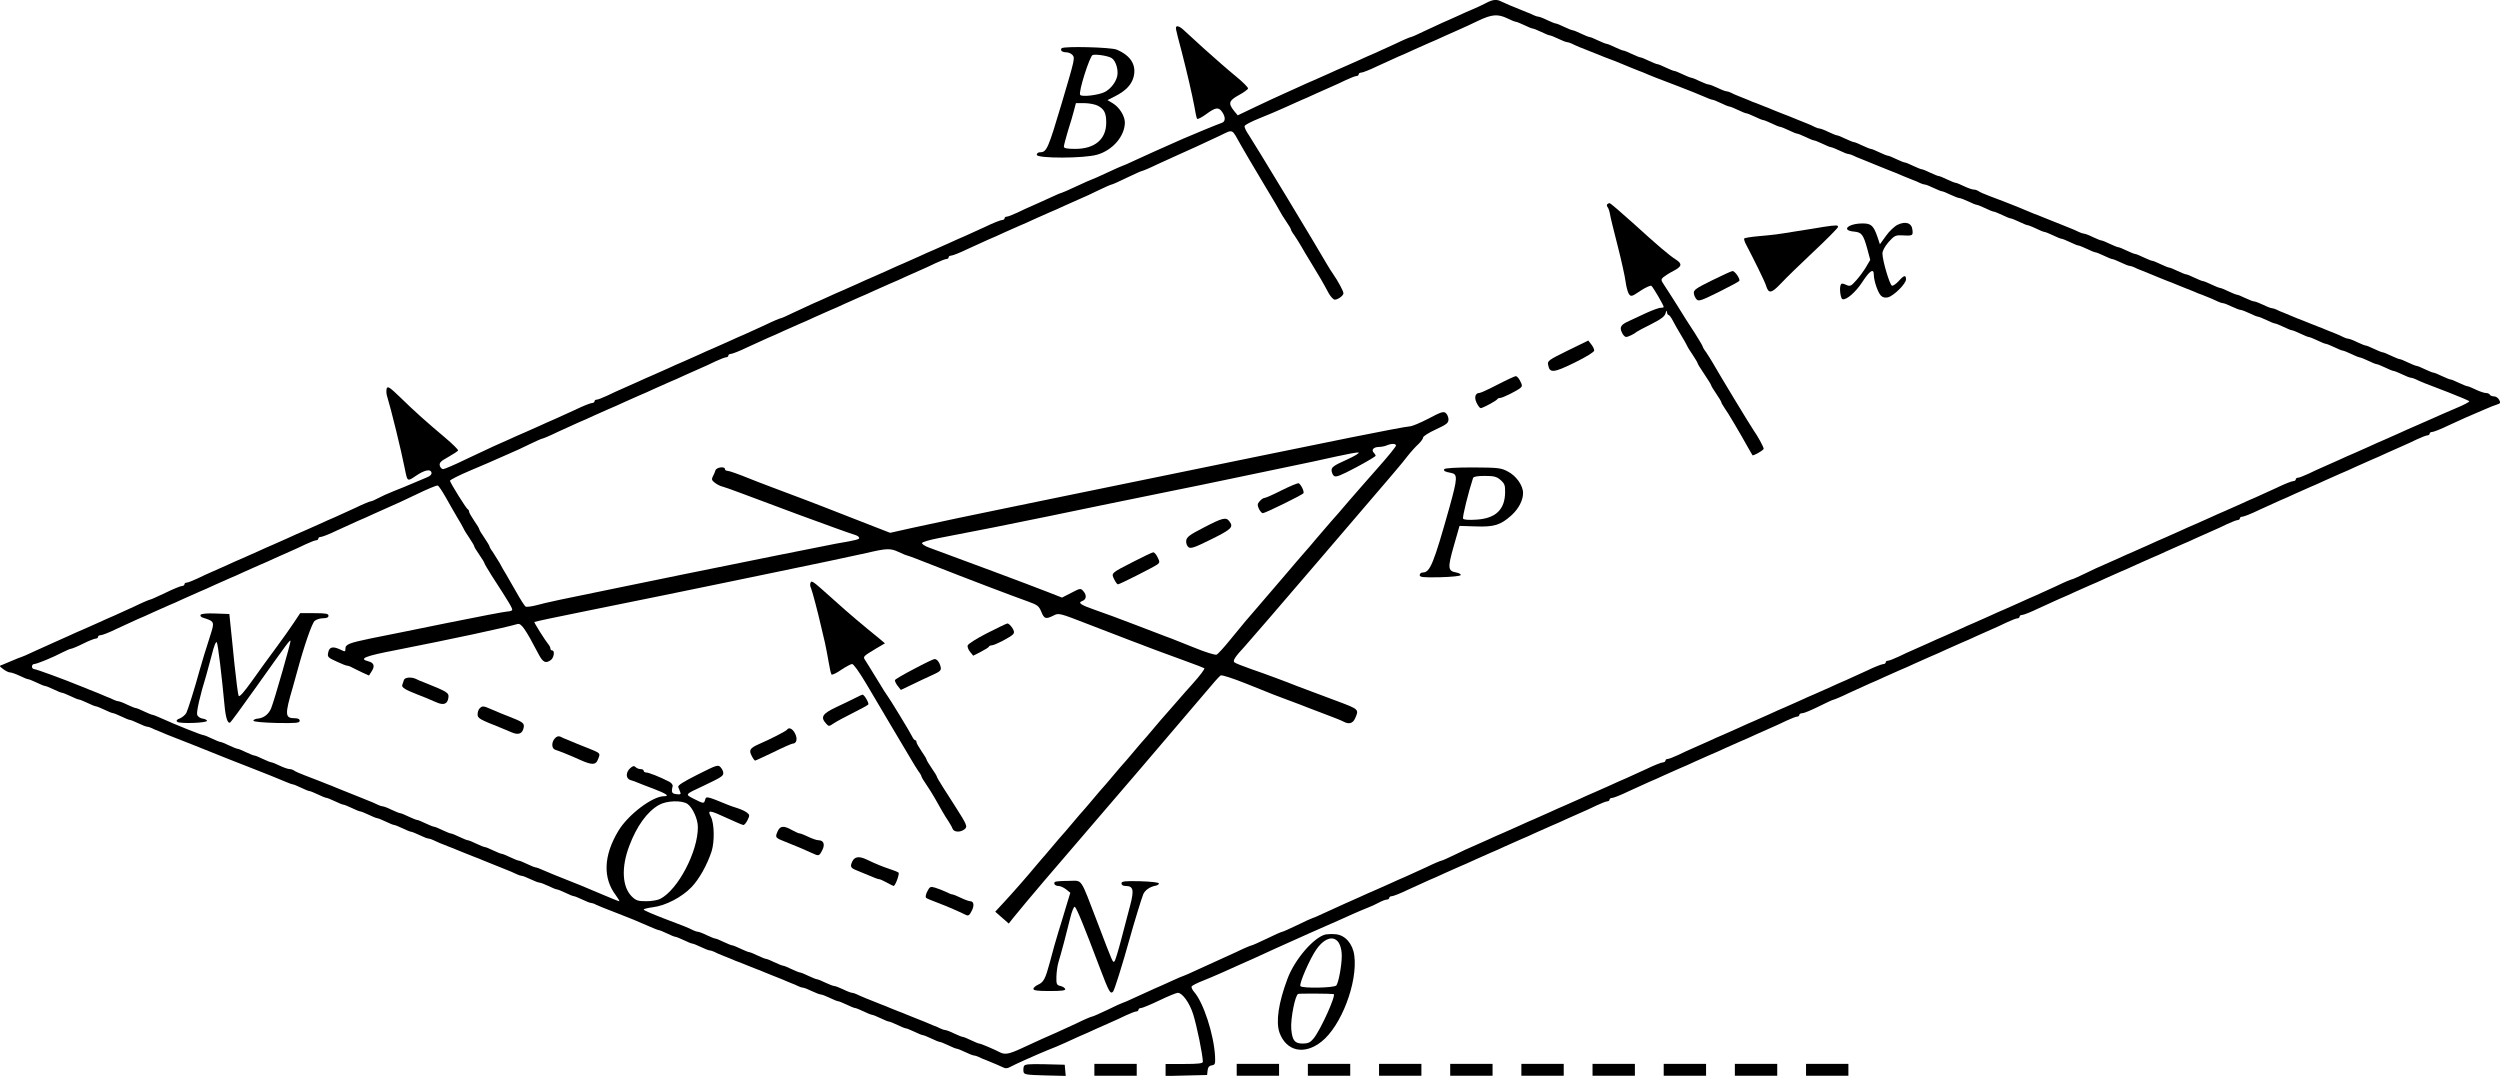 <?xml version="1.0" standalone="no"?>
<!DOCTYPE svg PUBLIC "-//W3C//DTD SVG 20010904//EN"
 "http://www.w3.org/TR/2001/REC-SVG-20010904/DTD/svg10.dtd">
<svg version="1.0" xmlns="http://www.w3.org/2000/svg"
 width="1475.417pt" height="634.931pt" viewBox="0 0 1475.417 634.931"
 preserveAspectRatio="xMidYMid meet">
<g transform="translate(-45.138,669.869) scale(0.1,-0.1)"
fill="#000000" stroke="none">
<g>
<path d="M9220 6680 c-19 -10 -53 -26 -75 -35 -22 -9 -62 -27 -90 -40 -27 -12
-68 -31 -90 -40 -22 -10 -71 -33 -110 -51 -38 -19 -73 -34 -77 -34 -4 0 -45
-17 -90 -39 -46 -21 -101 -46 -123 -56 -22 -9 -62 -27 -90 -40 -27 -12 -68
-30 -90 -40 -22 -9 -62 -27 -90 -40 -27 -12 -68 -30 -90 -40 -22 -9 -62 -27
-90 -40 -27 -12 -70 -32 -95 -43 -25 -11 -94 -43 -155 -72 l-109 -52 -23 28
c-34 43 -29 59 29 91 28 15 53 33 55 39 2 6 -31 39 -74 74 -43 35 -125 107
-183 159 -58 53 -116 106 -129 118 -14 12 -29 19 -34 16 -10 -6 -10 -4 28
-148 33 -128 62 -254 76 -329 5 -33 12 -63 15 -68 3 -5 27 7 54 27 56 41 73
43 94 13 21 -30 20 -57 -1 -64 -10 -3 -56 -22 -103 -41 -125 -52 -150 -63
-205 -88 -27 -12 -68 -30 -90 -40 -22 -10 -72 -33 -112 -51 -40 -19 -74 -34
-77 -34 -2 0 -43 -18 -90 -40 -47 -22 -87 -40 -90 -40 -2 0 -43 -18 -90 -40
-47 -22 -88 -40 -91 -40 -4 0 -34 -13 -68 -29 -34 -16 -80 -36 -102 -46 -22
-9 -62 -28 -89 -41 -28 -13 -56 -24 -63 -24 -7 0 -13 -4 -13 -10 0 -5 -7 -10
-15 -10 -8 0 -52 -17 -97 -39 -46 -21 -101 -46 -123 -56 -22 -9 -62 -27 -90
-40 -27 -12 -68 -30 -90 -40 -22 -9 -62 -27 -90 -40 -27 -12 -68 -30 -90 -40
-22 -9 -62 -27 -90 -40 -27 -12 -68 -30 -90 -40 -22 -9 -62 -27 -90 -40 -27
-12 -68 -30 -90 -40 -22 -9 -62 -27 -90 -40 -27 -12 -68 -31 -90 -40 -22 -10
-71 -33 -110 -51 -38 -19 -73 -34 -77 -34 -4 0 -45 -17 -90 -39 -46 -21 -101
-46 -123 -56 -22 -9 -62 -27 -90 -40 -27 -12 -68 -30 -90 -40 -22 -9 -62 -27
-90 -40 -27 -12 -68 -30 -90 -40 -22 -9 -62 -27 -90 -40 -27 -12 -68 -30 -90
-40 -22 -9 -62 -27 -90 -40 -27 -12 -68 -30 -90 -40 -22 -9 -62 -28 -89 -41
-28 -13 -56 -24 -63 -24 -7 0 -13 -4 -13 -10 0 -5 -7 -10 -15 -10 -8 0 -52
-17 -97 -39 -46 -21 -101 -46 -123 -56 -22 -9 -62 -27 -90 -40 -27 -12 -68
-30 -90 -40 -22 -9 -62 -27 -90 -40 -27 -12 -68 -30 -90 -40 -22 -10 -95 -44
-162 -76 -67 -33 -129 -59 -136 -59 -8 0 -17 9 -20 20 -4 17 5 27 49 51 30 17
56 34 59 39 2 4 -32 38 -77 76 -107 90 -177 152 -265 238 -59 57 -73 67 -79
53 -3 -10 -3 -27 0 -40 25 -81 85 -325 107 -437 15 -74 14 -74 63 -41 52 36
89 44 94 20 2 -11 -9 -21 -30 -29 -18 -8 -55 -23 -83 -35 -27 -12 -77 -32
-110 -45 -33 -13 -75 -32 -93 -42 -18 -10 -37 -18 -42 -18 -5 0 -47 -17 -92
-39 -46 -21 -101 -46 -123 -56 -22 -9 -62 -27 -90 -40 -27 -12 -68 -30 -90
-40 -22 -9 -62 -27 -90 -40 -27 -12 -68 -30 -90 -40 -22 -9 -62 -27 -90 -40
-27 -12 -68 -30 -90 -40 -22 -9 -62 -27 -90 -40 -27 -12 -68 -30 -90 -40 -22
-9 -62 -28 -89 -41 -28 -13 -56 -24 -63 -24 -7 0 -13 -4 -13 -10 0 -5 -7 -10
-15 -10 -8 0 -52 -18 -97 -40 -46 -22 -86 -40 -90 -40 -4 0 -45 -17 -90 -39
-46 -21 -101 -46 -123 -56 -22 -9 -62 -27 -90 -40 -27 -12 -68 -30 -90 -40
-22 -9 -62 -27 -90 -40 -27 -12 -66 -30 -85 -38 -19 -9 -70 -32 -113 -51 -42
-20 -79 -36 -82 -36 -3 0 -24 -9 -48 -19 -23 -10 -51 -22 -62 -26 -19 -6 -19
-7 5 -25 14 -11 32 -20 41 -20 8 0 34 -9 57 -20 22 -11 45 -20 50 -20 4 0 27
-9 50 -20 22 -11 45 -20 50 -20 4 0 27 -9 50 -20 22 -11 45 -20 50 -20 4 0 27
-9 50 -20 22 -11 45 -20 50 -20 4 0 27 -9 50 -20 22 -11 45 -20 50 -20 4 0 27
-9 50 -20 22 -11 45 -20 50 -20 4 0 27 -9 50 -20 22 -11 45 -20 50 -20 4 0 27
-9 50 -20 22 -11 46 -20 52 -20 5 0 18 -4 28 -9 9 -5 28 -13 42 -18 14 -6 36
-15 50 -21 14 -5 79 -31 145 -57 66 -26 134 -53 150 -60 17 -7 102 -41 190
-75 88 -34 179 -71 202 -81 24 -10 46 -19 51 -19 5 0 27 -9 50 -20 22 -11 45
-20 50 -20 4 0 27 -9 50 -20 22 -11 45 -20 50 -20 4 0 27 -9 50 -20 22 -11 45
-20 50 -20 4 0 27 -9 50 -20 22 -11 45 -20 50 -20 4 0 27 -9 50 -20 22 -11 45
-20 50 -20 4 0 27 -9 50 -20 22 -11 45 -20 50 -20 4 0 27 -9 50 -20 22 -11 45
-20 50 -20 4 0 27 -9 50 -20 22 -11 46 -20 52 -20 5 0 18 -4 28 -9 17 -9 51
-23 95 -40 12 -4 34 -13 50 -20 15 -6 38 -15 52 -21 14 -5 35 -14 48 -19 12
-4 34 -13 50 -20 15 -6 38 -15 52 -21 14 -5 36 -14 50 -20 61 -24 81 -33 97
-41 10 -5 23 -9 28 -9 6 0 30 -9 52 -20 23 -11 47 -20 53 -20 6 0 30 -9 53
-20 22 -11 45 -20 50 -20 4 0 27 -9 50 -20 22 -11 45 -20 50 -20 4 0 27 -9 50
-20 22 -11 46 -20 52 -20 5 0 18 -4 28 -10 9 -5 67 -28 127 -51 61 -23 138
-55 173 -71 34 -15 66 -28 70 -28 5 0 27 -9 50 -20 22 -11 45 -20 50 -20 4 0
27 -9 50 -20 22 -11 45 -20 50 -20 4 0 27 -9 50 -20 22 -11 46 -20 52 -20 5 0
18 -4 28 -9 9 -5 29 -14 45 -20 15 -6 39 -16 55 -22 15 -7 37 -16 50 -20 12
-5 33 -13 47 -19 14 -5 35 -14 48 -19 12 -4 34 -13 50 -20 15 -6 38 -15 52
-21 14 -5 37 -15 53 -21 15 -7 38 -16 52 -22 14 -5 33 -13 42 -18 10 -5 23 -9
28 -9 6 0 30 -9 52 -20 23 -11 47 -20 53 -20 6 0 30 -9 53 -20 22 -11 45 -20
50 -20 4 0 27 -9 50 -20 22 -11 45 -20 50 -20 4 0 27 -9 50 -20 22 -11 45 -20
50 -20 4 0 27 -9 50 -20 22 -11 45 -20 50 -20 4 0 27 -9 50 -20 22 -11 45 -20
50 -20 4 0 27 -9 50 -20 22 -11 45 -20 50 -20 4 0 27 -9 50 -20 22 -11 45 -20
50 -20 4 0 27 -9 50 -20 22 -11 45 -20 50 -20 4 0 27 -9 50 -20 22 -11 46 -20
52 -20 5 0 18 -4 28 -9 9 -5 28 -13 42 -18 44 -18 85 -35 103 -44 10 -6 24 -5
35 1 26 15 170 79 227 102 28 10 73 30 100 42 28 13 68 31 90 41 22 9 63 27
90 40 28 12 68 30 90 40 22 9 62 28 89 41 28 13 56 24 63 24 7 0 13 5 13 10 0
6 7 10 15 10 7 0 56 20 108 45 52 25 101 45 109 45 27 0 69 -59 90 -124 23
-73 57 -241 58 -283 0 -10 -29 -13 -110 -13 l-110 0 0 -35 0 -36 123 3 122 3
3 27 c2 19 10 28 25 30 19 3 21 8 19 53 -7 130 -69 320 -125 382 -10 12 -16
26 -13 31 3 5 32 20 63 32 32 13 85 35 118 50 33 15 78 35 100 45 48 21 116
51 210 95 39 18 131 59 205 92 164 72 191 84 255 113 28 12 66 29 85 36 19 7
50 21 68 31 18 10 39 18 47 18 8 0 15 5 15 10 0 6 7 10 15 10 8 0 52 17 97 39
46 21 101 46 123 56 22 9 63 27 90 40 28 12 68 30 90 40 22 9 63 27 90 40 28
12 68 30 90 40 22 9 63 27 90 40 28 12 68 30 90 40 22 9 63 27 90 40 28 12 68
30 90 40 22 9 63 27 90 40 28 12 68 30 90 40 22 9 62 28 89 41 28 13 56 24 63
24 7 0 13 5 13 10 0 6 7 10 15 10 8 0 52 17 97 39 46 21 101 46 123 56 22 9
63 27 90 40 28 12 68 30 90 40 22 9 63 27 90 40 28 12 68 30 90 40 22 9 63 27
90 40 28 12 68 30 90 40 22 9 63 27 90 40 28 12 68 30 90 40 22 9 62 28 89 41
28 13 56 24 63 24 7 0 13 5 13 10 0 6 8 10 18 10 9 0 53 18 97 40 44 22 83 40
87 40 4 0 45 17 90 39 46 21 101 46 123 56 22 9 63 27 90 40 28 12 68 30 90
40 22 9 63 27 90 40 28 12 68 30 90 40 22 9 63 27 90 40 28 12 68 30 90 40 22
9 63 27 90 40 28 12 68 30 90 40 22 9 62 28 89 41 28 13 56 24 63 24 7 0 13 5
13 10 0 6 7 10 15 10 8 0 52 17 97 39 46 21 101 46 123 56 22 9 63 27 90 40
28 12 68 30 90 40 22 9 63 27 90 40 28 12 68 30 90 40 22 9 63 27 90 40 28 12
68 30 90 40 22 9 63 27 90 40 28 12 68 30 90 40 22 9 63 27 90 40 28 12 68 30
90 40 22 9 62 28 89 41 28 13 56 24 63 24 7 0 13 5 13 10 0 6 7 10 15 10 8 0
52 17 97 39 46 21 101 46 123 56 22 9 63 27 90 40 28 12 68 30 90 40 22 9 63
27 90 40 28 12 68 30 90 40 22 9 63 27 90 40 28 12 68 30 90 40 22 9 63 27 90
40 28 12 68 30 90 40 22 9 62 28 89 41 28 13 56 24 63 24 7 0 13 5 13 10 0 6
7 10 15 10 8 0 52 17 97 39 79 37 110 50 196 87 52 23 74 31 95 38 15 5 16 9
7 26 -6 11 -19 20 -30 20 -10 0 -22 4 -25 10 -3 6 -14 10 -24 10 -9 0 -36 9
-59 20 -22 11 -45 20 -50 20 -4 0 -27 9 -50 20 -22 11 -45 20 -50 20 -4 0 -27
9 -50 20 -22 11 -45 20 -50 20 -4 0 -27 9 -50 20 -22 11 -45 20 -50 20 -4 0
-27 9 -50 20 -22 11 -45 20 -50 20 -4 0 -27 9 -50 20 -22 11 -45 20 -50 20 -4
0 -27 9 -50 20 -22 11 -45 20 -50 20 -4 0 -27 9 -50 20 -22 11 -46 20 -52 20
-5 0 -18 4 -28 9 -9 5 -29 14 -44 20 -16 6 -40 16 -55 22 -16 7 -38 16 -50 20
-13 5 -34 14 -48 19 -14 6 -35 14 -47 19 -13 4 -36 14 -53 21 -16 7 -41 17
-55 23 -14 5 -33 13 -42 18 -10 5 -23 9 -28 9 -6 0 -30 9 -52 20 -23 11 -47
20 -53 20 -6 0 -30 9 -53 20 -22 11 -45 20 -50 20 -4 0 -27 9 -50 20 -22 11
-45 20 -50 20 -4 0 -27 9 -50 20 -22 11 -45 20 -50 20 -4 0 -27 9 -50 20 -22
11 -45 20 -50 20 -4 0 -27 9 -50 20 -22 11 -45 20 -50 20 -4 0 -27 9 -50 20
-22 11 -45 20 -50 20 -4 0 -27 9 -50 20 -22 11 -45 20 -50 20 -4 0 -27 9 -50
20 -22 11 -45 20 -50 20 -4 0 -27 9 -50 20 -22 11 -45 20 -50 20 -4 0 -27 9
-50 20 -22 11 -46 20 -52 20 -5 0 -18 4 -28 9 -16 8 -36 17 -97 41 -14 6 -36
15 -50 20 -14 6 -36 15 -50 20 -14 6 -35 14 -47 19 -13 4 -36 14 -53 21 -16 7
-41 17 -55 23 -14 5 -36 14 -50 20 -33 13 -53 21 -125 48 -33 12 -64 26 -69
31 -6 4 -17 8 -26 8 -9 0 -35 9 -58 20 -22 11 -45 20 -50 20 -4 0 -27 9 -50
20 -22 11 -45 20 -50 20 -4 0 -27 9 -50 20 -22 11 -45 20 -50 20 -4 0 -27 9
-50 20 -22 11 -45 20 -50 20 -4 0 -27 9 -50 20 -22 11 -45 20 -50 20 -4 0 -27
9 -50 20 -22 11 -45 20 -50 20 -4 0 -27 9 -50 20 -22 11 -45 20 -50 20 -4 0
-27 9 -50 20 -22 11 -45 20 -50 20 -4 0 -27 9 -50 20 -22 11 -46 20 -52 20 -5
0 -18 4 -28 9 -9 5 -29 14 -44 20 -16 6 -40 16 -55 22 -43 18 -76 31 -98 39
-11 4 -33 13 -50 20 -16 7 -40 17 -52 21 -13 5 -33 13 -45 18 -13 4 -35 13
-50 20 -16 6 -40 16 -55 22 -16 6 -36 15 -45 20 -10 5 -23 9 -28 9 -6 0 -30 9
-52 20 -23 11 -47 20 -53 20 -6 0 -30 9 -53 20 -22 11 -45 20 -50 20 -4 0 -27
9 -50 20 -22 11 -45 20 -50 20 -4 0 -27 9 -50 20 -22 11 -45 20 -50 20 -4 0
-27 9 -50 20 -22 11 -45 20 -50 20 -4 0 -27 9 -50 20 -22 11 -45 20 -50 20 -4
0 -27 9 -50 20 -22 11 -45 20 -50 20 -4 0 -27 9 -50 20 -22 11 -45 20 -50 20
-4 0 -27 9 -50 20 -22 11 -45 20 -50 20 -4 0 -27 9 -50 20 -22 11 -45 20 -50
20 -4 0 -27 9 -50 20 -22 11 -46 20 -52 20 -5 0 -18 4 -28 9 -9 5 -28 13 -42
18 -82 33 -130 53 -152 64 -25 13 -48 10 -88 -11z m128 -90 c22 -11 45 -20 50
-20 4 0 27 -9 50 -20 22 -11 45 -20 50 -20 4 0 27 -9 50 -20 22 -11 45 -20 50
-20 4 0 27 -9 50 -20 22 -11 46 -20 52 -20 5 0 18 -4 28 -9 19 -10 67 -30 97
-41 11 -4 34 -13 50 -20 17 -7 39 -16 50 -20 11 -4 31 -12 45 -17 14 -6 36
-15 50 -20 14 -6 37 -15 53 -22 15 -6 37 -15 50 -20 12 -4 36 -14 52 -21 34
-14 32 -14 180 -70 61 -23 129 -51 152 -61 24 -11 46 -19 51 -19 5 0 27 -9 50
-20 22 -11 45 -20 50 -20 4 0 27 -9 50 -20 22 -11 45 -20 50 -20 4 0 27 -9 50
-20 22 -11 45 -20 50 -20 4 0 27 -9 50 -20 22 -11 45 -20 50 -20 4 0 27 -9 50
-20 22 -11 45 -20 50 -20 4 0 27 -9 50 -20 22 -11 45 -20 50 -20 4 0 27 -9 50
-20 22 -11 45 -20 50 -20 4 0 27 -9 50 -20 22 -11 46 -20 52 -20 5 0 18 -4 28
-9 9 -5 28 -13 42 -18 38 -15 72 -29 103 -42 15 -6 38 -15 52 -21 14 -5 37
-15 53 -21 30 -13 64 -27 102 -42 14 -5 33 -13 42 -18 10 -5 23 -9 28 -9 6 0
30 -9 52 -20 23 -11 46 -20 50 -20 5 0 28 -9 50 -20 23 -11 47 -20 53 -20 6 0
30 -9 53 -20 22 -11 45 -20 50 -20 4 0 27 -9 50 -20 22 -11 45 -20 50 -20 4 0
27 -9 50 -20 22 -11 45 -20 50 -20 4 0 27 -9 50 -20 22 -11 45 -20 50 -20 4 0
27 -9 50 -20 22 -11 45 -20 50 -20 4 0 27 -9 50 -20 22 -11 45 -20 50 -20 4 0
27 -9 50 -20 22 -11 45 -20 50 -20 4 0 27 -9 50 -20 22 -11 45 -20 50 -20 4 0
27 -9 50 -20 22 -11 45 -20 50 -20 4 0 27 -9 50 -20 22 -11 46 -20 52 -20 5 0
18 -4 28 -9 9 -5 28 -13 42 -18 46 -19 75 -30 105 -43 17 -7 39 -16 50 -20 11
-4 32 -12 48 -19 15 -6 38 -15 52 -21 14 -5 37 -15 53 -21 15 -7 37 -16 50
-20 43 -17 77 -31 94 -40 10 -5 23 -9 28 -9 6 0 30 -9 52 -20 23 -11 47 -20
53 -20 6 0 30 -9 53 -20 22 -11 45 -20 50 -20 4 0 27 -9 50 -20 22 -11 45 -20
50 -20 4 0 27 -9 50 -20 22 -11 45 -20 50 -20 4 0 27 -9 50 -20 22 -11 45 -20
50 -20 4 0 27 -9 50 -20 22 -11 45 -20 50 -20 4 0 27 -9 50 -20 22 -11 45 -20
50 -20 4 0 27 -9 50 -20 22 -11 45 -20 50 -20 4 0 27 -9 50 -20 22 -11 45 -20
50 -20 4 0 27 -9 50 -20 22 -11 45 -20 50 -20 4 0 27 -9 50 -20 22 -11 46 -20
52 -20 5 0 18 -4 28 -9 26 -13 55 -25 190 -76 67 -26 124 -50 126 -54 2 -3
-33 -22 -77 -40 -45 -19 -109 -47 -142 -62 -33 -14 -78 -34 -100 -44 -22 -9
-62 -27 -90 -40 -27 -12 -68 -30 -90 -40 -22 -9 -62 -27 -90 -40 -27 -12 -68
-30 -90 -40 -22 -9 -62 -27 -90 -40 -27 -12 -68 -30 -90 -40 -22 -9 -62 -28
-89 -41 -28 -13 -56 -24 -63 -24 -7 0 -13 -4 -13 -10 0 -5 -7 -10 -15 -10 -8
0 -52 -17 -97 -39 -46 -21 -101 -46 -123 -56 -22 -9 -62 -27 -90 -40 -27 -12
-68 -30 -90 -40 -22 -9 -62 -27 -90 -40 -27 -12 -68 -30 -90 -40 -22 -9 -62
-27 -90 -40 -27 -12 -68 -30 -90 -40 -22 -9 -62 -27 -90 -40 -27 -12 -68 -30
-90 -40 -22 -9 -62 -27 -90 -40 -27 -12 -68 -30 -90 -40 -22 -9 -72 -32 -110
-51 -39 -19 -73 -34 -77 -34 -4 0 -45 -17 -90 -39 -46 -21 -101 -46 -123 -56
-22 -9 -62 -27 -90 -40 -27 -12 -68 -30 -90 -40 -22 -9 -62 -27 -90 -40 -27
-12 -68 -30 -90 -40 -22 -9 -62 -27 -90 -40 -27 -12 -68 -30 -90 -40 -22 -9
-62 -27 -90 -40 -27 -12 -68 -30 -90 -40 -22 -9 -62 -28 -89 -41 -28 -13 -56
-24 -63 -24 -7 0 -13 -4 -13 -10 0 -5 -7 -10 -15 -10 -8 0 -52 -17 -97 -39
-46 -21 -101 -46 -123 -56 -22 -9 -62 -27 -90 -40 -27 -12 -68 -30 -90 -40
-22 -9 -62 -27 -90 -40 -27 -12 -68 -30 -90 -40 -22 -9 -62 -27 -90 -40 -27
-12 -68 -30 -90 -40 -22 -9 -62 -27 -90 -40 -27 -12 -68 -30 -90 -40 -22 -9
-62 -27 -90 -40 -27 -12 -68 -30 -90 -40 -22 -9 -62 -28 -89 -41 -28 -13 -56
-24 -63 -24 -7 0 -13 -4 -13 -10 0 -5 -7 -10 -15 -10 -8 0 -52 -17 -97 -39
-46 -21 -101 -46 -123 -56 -22 -9 -62 -27 -90 -40 -27 -12 -68 -30 -90 -40
-22 -9 -62 -27 -90 -40 -27 -12 -68 -30 -90 -40 -22 -9 -62 -27 -90 -40 -27
-12 -68 -30 -90 -40 -22 -9 -62 -27 -90 -40 -27 -12 -68 -30 -90 -40 -22 -9
-62 -27 -90 -40 -27 -12 -68 -30 -90 -40 -22 -9 -72 -32 -110 -51 -39 -19 -73
-34 -77 -34 -4 0 -45 -17 -90 -39 -46 -21 -101 -46 -123 -56 -22 -9 -62 -27
-90 -40 -27 -12 -68 -30 -90 -40 -22 -9 -62 -27 -90 -40 -27 -12 -68 -30 -90
-40 -22 -10 -72 -33 -112 -51 -40 -19 -75 -34 -78 -34 -3 0 -42 -18 -87 -40
-46 -22 -86 -40 -90 -40 -5 0 -45 -18 -90 -40 -46 -22 -86 -40 -90 -40 -4 0
-45 -17 -90 -39 -46 -21 -101 -46 -123 -56 -22 -10 -72 -33 -112 -51 -40 -19
-75 -34 -77 -34 -3 0 -33 -13 -68 -29 -35 -16 -81 -37 -103 -46 -22 -10 -72
-33 -112 -51 -40 -19 -75 -34 -78 -34 -3 0 -42 -18 -87 -40 -46 -22 -87 -40
-91 -40 -5 0 -46 -17 -90 -39 -45 -21 -100 -46 -122 -56 -45 -19 -109 -48
-208 -94 -71 -33 -96 -37 -125 -22 -32 17 -112 51 -120 51 -5 0 -27 9 -50 20
-22 11 -45 20 -50 20 -4 0 -27 9 -50 20 -22 11 -46 20 -52 20 -5 0 -18 4 -28
9 -9 5 -28 13 -42 18 -14 6 -37 15 -52 22 -16 6 -39 16 -53 21 -14 6 -37 15
-52 21 -16 7 -37 15 -48 19 -11 4 -33 13 -50 20 -16 7 -40 17 -52 21 -66 26
-126 50 -145 60 -10 5 -23 9 -28 9 -6 0 -30 9 -52 20 -23 11 -47 20 -53 20 -6
0 -30 9 -53 20 -22 11 -45 20 -50 20 -4 0 -27 9 -50 20 -22 11 -45 20 -50 20
-4 0 -27 9 -50 20 -22 11 -45 20 -50 20 -4 0 -27 9 -50 20 -22 11 -45 20 -50
20 -4 0 -27 9 -50 20 -22 11 -45 20 -50 20 -4 0 -27 9 -50 20 -22 11 -45 20
-50 20 -4 0 -27 9 -50 20 -22 11 -45 20 -50 20 -4 0 -27 9 -50 20 -22 11 -46
20 -52 20 -5 0 -18 4 -28 9 -27 14 -59 27 -179 72 -62 24 -113 46 -113 50 0 4
25 10 55 14 74 9 170 59 227 118 45 47 92 130 119 212 18 58 16 163 -4 203
-23 43 -11 42 97 -8 47 -22 90 -40 95 -40 5 0 16 13 24 29 13 27 13 31 -2 43
-9 8 -34 20 -56 27 -22 7 -49 16 -60 21 -121 50 -127 51 -132 30 -7 -25 -8
-25 -66 4 -54 28 -56 25 53 76 109 52 120 59 120 77 0 9 -7 24 -16 34 -15 16
-22 14 -135 -43 -85 -43 -119 -64 -115 -74 3 -8 9 -21 12 -30 5 -12 1 -15 -22
-12 -28 3 -32 11 -23 47 2 8 -7 20 -21 27 -52 27 -120 54 -135 54 -8 0 -15 5
-15 10 0 6 -8 10 -18 10 -10 0 -23 5 -30 12 -9 9 -16 7 -32 -7 -27 -25 -26
-62 3 -70 12 -3 31 -10 42 -15 11 -5 53 -21 93 -36 76 -29 98 -44 62 -44 -68
0 -212 -109 -269 -204 -88 -146 -93 -279 -15 -381 14 -19 23 -35 20 -35 -4 0
-58 22 -119 48 -62 27 -150 63 -197 81 -47 18 -104 42 -127 52 -24 11 -46 19
-51 19 -5 0 -27 9 -50 20 -22 11 -45 20 -50 20 -4 0 -27 9 -50 20 -22 11 -45
20 -50 20 -4 0 -27 9 -50 20 -22 11 -45 20 -50 20 -4 0 -27 9 -50 20 -22 11
-45 20 -50 20 -4 0 -27 9 -50 20 -22 11 -45 20 -50 20 -4 0 -27 9 -50 20 -22
11 -45 20 -50 20 -4 0 -27 9 -50 20 -22 11 -45 20 -50 20 -4 0 -27 9 -50 20
-22 11 -45 20 -50 20 -4 0 -27 9 -50 20 -22 11 -46 20 -52 20 -5 0 -18 4 -28
9 -16 8 -36 17 -97 41 -14 6 -36 15 -50 20 -14 6 -36 15 -50 20 -14 6 -37 15
-52 21 -16 7 -38 16 -50 20 -13 5 -33 13 -45 18 -13 5 -50 19 -83 32 -33 12
-64 26 -69 31 -6 4 -17 8 -26 8 -9 0 -35 9 -58 20 -22 11 -45 20 -50 20 -4 0
-27 9 -50 20 -22 11 -45 20 -50 20 -4 0 -27 9 -50 20 -22 11 -45 20 -50 20 -4
0 -27 9 -50 20 -22 11 -45 20 -50 20 -4 0 -27 9 -50 20 -22 11 -45 20 -50 20
-10 0 -166 62 -240 96 -29 13 -56 24 -60 24 -5 0 -27 9 -50 20 -22 11 -45 20
-50 20 -4 0 -27 9 -50 20 -22 11 -46 20 -52 20 -5 0 -18 4 -28 9 -9 5 -28 13
-42 18 -14 6 -37 15 -52 22 -16 6 -39 16 -53 21 -14 6 -35 14 -47 19 -97 40
-264 101 -275 101 -7 0 -13 7 -13 15 0 8 6 15 14 15 15 0 108 38 169 70 22 11
43 20 48 20 5 0 37 13 71 30 34 17 67 30 75 30 7 0 13 5 13 10 0 6 7 10 16 10
9 0 53 17 97 39 45 21 100 46 122 56 22 9 63 27 90 40 28 12 68 30 90 40 22 9
63 27 90 40 28 12 68 30 90 40 22 9 63 27 90 40 28 12 68 30 90 40 22 9 63 27
90 40 28 12 68 30 90 40 22 9 63 27 90 40 28 12 68 30 90 40 22 9 62 28 89 41
28 13 56 24 63 24 7 0 13 5 13 10 0 6 7 10 15 10 8 0 52 17 97 39 46 21 101
46 123 56 22 9 63 27 90 40 28 13 70 31 94 42 24 10 96 43 160 74 64 31 121
55 126 52 6 -2 27 -34 48 -71 20 -37 51 -89 67 -117 17 -27 33 -57 37 -65 3
-8 19 -34 35 -57 15 -23 28 -44 28 -48 0 -4 13 -26 30 -50 17 -24 30 -46 30
-49 0 -4 20 -37 43 -74 107 -165 125 -196 121 -204 -3 -4 -15 -8 -27 -8 -12 0
-175 -31 -362 -69 -187 -38 -387 -79 -445 -90 -129 -27 -150 -35 -150 -61 0
-19 -1 -19 -34 -3 -42 19 -62 13 -68 -21 -5 -24 0 -29 49 -51 29 -14 58 -25
63 -25 6 0 18 -4 28 -10 9 -5 36 -18 59 -29 l42 -19 16 25 c20 31 14 50 -20
59 -59 15 -20 31 163 66 335 66 638 131 718 154 22 6 46 -29 124 -178 26 -49
42 -57 73 -34 18 14 24 56 7 56 -5 0 -10 5 -10 10 0 6 -4 16 -10 23 -22 27
-88 132 -85 135 2 2 147 33 322 68 377 76 541 110 803 164 107 22 238 49 290
60 210 43 479 100 545 115 119 28 141 29 190 6 25 -12 48 -21 51 -21 4 0 68
-24 143 -54 213 -84 463 -179 569 -217 56 -20 65 -27 79 -61 17 -42 26 -45 72
-22 31 16 34 15 204 -51 95 -37 208 -80 252 -97 44 -16 89 -34 100 -38 21 -8
65 -25 230 -85 55 -20 102 -38 104 -40 4 -4 -26 -44 -72 -95 -18 -19 -61 -69
-97 -110 -36 -41 -67 -77 -70 -80 -3 -3 -30 -34 -60 -70 -30 -36 -57 -67 -60
-70 -3 -3 -30 -34 -60 -70 -30 -36 -57 -67 -60 -70 -3 -3 -30 -34 -60 -70 -30
-36 -57 -67 -60 -70 -3 -3 -30 -34 -60 -70 -30 -36 -57 -67 -60 -70 -3 -3 -30
-34 -60 -70 -30 -36 -57 -67 -60 -70 -3 -3 -30 -34 -60 -70 -30 -36 -57 -67
-60 -70 -3 -3 -18 -21 -34 -40 -46 -56 -137 -160 -191 -218 l-50 -54 40 -35
40 -35 25 32 c23 29 130 157 184 220 317 368 891 1039 950 1110 43 52 84 98
91 102 7 5 73 -17 151 -48 177 -71 168 -68 239 -94 33 -12 69 -26 80 -30 11
-5 70 -27 130 -50 61 -23 118 -45 127 -51 30 -16 53 -10 66 18 25 55 25 55
-103 103 -33 12 -69 26 -80 30 -11 4 -47 18 -80 30 -33 12 -69 26 -80 30 -59
24 -191 73 -270 100 -49 17 -94 35 -99 40 -10 10 6 34 61 93 21 23 218 251
437 507 497 580 476 555 523 615 22 28 52 61 67 74 14 14 26 30 26 37 0 8 34
29 75 48 63 29 75 38 75 59 0 14 -7 30 -16 38 -13 11 -29 6 -102 -33 -48 -25
-98 -46 -112 -46 -14 0 -171 -30 -350 -66 -179 -37 -415 -85 -525 -107 -110
-23 -283 -58 -385 -79 -102 -21 -277 -57 -390 -80 -113 -23 -290 -60 -395 -81
-104 -21 -255 -52 -335 -69 -178 -36 -395 -82 -560 -118 l-125 -28 -85 33
c-231 90 -297 116 -315 123 -26 10 -150 58 -290 110 -60 23 -119 45 -130 50
-79 32 -130 50 -141 50 -8 0 -14 5 -14 10 0 18 -50 11 -56 -7 -3 -10 -10 -27
-16 -37 -8 -16 -6 -23 13 -37 13 -10 33 -20 44 -22 11 -3 58 -19 105 -37 165
-62 246 -92 340 -127 166 -61 314 -115 337 -121 13 -4 24 -11 25 -17 3 -9 -13
-14 -137 -35 -59 -11 -537 -107 -895 -180 -102 -21 -275 -56 -385 -79 -339
-69 -428 -88 -486 -104 -31 -8 -61 -12 -66 -8 -5 3 -29 40 -52 81 -24 41 -52
90 -62 108 -11 17 -29 49 -40 70 -12 20 -30 49 -40 64 -11 14 -19 29 -19 33 0
3 -14 26 -30 50 -17 24 -30 46 -30 50 0 4 -13 26 -30 50 -16 24 -30 48 -30 53
0 6 -3 12 -7 14 -9 3 -102 153 -106 169 -1 5 54 33 123 62 69 29 141 60 160
69 19 9 53 23 75 33 22 9 72 32 110 51 39 19 73 34 77 34 4 0 45 17 90 39 46
21 101 46 123 56 22 9 63 27 90 40 28 12 68 30 90 40 22 9 63 27 90 40 28 12
68 30 90 40 22 9 63 27 90 40 28 12 68 30 90 40 22 9 63 27 90 40 28 12 68 30
90 40 22 9 62 28 89 41 28 13 56 24 63 24 7 0 13 5 13 10 0 6 7 10 15 10 8 0
52 17 97 39 46 21 101 46 123 56 22 9 63 27 90 40 28 12 68 30 90 40 22 9 63
27 90 40 28 12 68 30 90 40 22 9 63 27 90 40 28 12 68 30 90 40 22 9 63 27 90
40 28 12 68 30 90 40 22 9 63 27 90 40 28 12 68 30 90 40 22 9 62 28 89 41 28
13 56 24 63 24 7 0 13 5 13 10 0 6 7 10 15 10 8 0 52 17 97 39 46 21 101 46
123 56 22 9 63 27 90 40 28 12 68 30 90 40 22 9 63 27 90 40 28 12 68 30 90
40 22 9 63 27 90 40 28 12 68 30 90 40 22 9 72 32 110 51 39 19 74 34 78 34 4
0 44 18 89 40 46 22 86 40 90 40 4 0 45 17 90 39 46 21 101 46 123 56 50 22
147 66 244 112 84 40 69 46 127 -57 17 -30 76 -131 132 -224 56 -93 102 -171
102 -173 0 -2 14 -24 30 -48 17 -24 30 -47 30 -50 0 -4 8 -19 19 -33 10 -15
28 -43 39 -62 11 -19 38 -66 62 -104 45 -73 71 -118 103 -178 12 -21 28 -38
36 -38 20 1 51 24 51 38 0 13 -33 73 -60 112 -10 14 -27 41 -38 60 -51 90
-434 723 -460 761 -17 24 -28 48 -25 54 2 7 41 27 86 45 45 18 109 45 142 60
33 15 78 35 100 45 22 9 63 27 90 40 28 12 68 30 90 40 22 9 62 28 89 41 28
13 56 24 63 24 7 0 13 5 13 10 0 6 7 10 15 10 8 0 52 17 97 39 46 21 101 46
123 56 22 9 63 27 90 40 28 12 68 30 90 40 22 9 63 27 90 40 28 12 68 30 90
40 22 10 72 32 110 51 82 39 116 41 173 14z m-658 -2521 c0 -6 -46 -63 -102
-126 -57 -64 -136 -155 -177 -202 -40 -47 -87 -102 -105 -121 -17 -20 -56 -65
-86 -100 -30 -36 -59 -70 -65 -76 -5 -6 -29 -33 -52 -60 -23 -27 -51 -60 -63
-74 -12 -14 -39 -45 -60 -70 -21 -25 -48 -56 -60 -70 -12 -14 -39 -45 -60 -70
-21 -25 -47 -55 -57 -66 -10 -12 -49 -60 -88 -107 -38 -47 -76 -89 -84 -92 -8
-3 -67 15 -130 41 -155 62 -153 61 -176 69 -11 4 -90 34 -175 67 -85 33 -189
71 -230 85 -92 32 -110 44 -81 55 25 9 27 35 5 59 -15 17 -19 16 -70 -11 l-55
-28 -87 34 c-91 36 -517 195 -695 260 -26 9 -46 22 -44 28 2 6 46 19 98 29
239 46 413 80 639 127 251 52 376 78 725 149 110 22 265 54 345 71 80 17 231
48 335 70 105 21 241 51 304 65 63 14 121 25 130 23 9 -2 -23 -21 -71 -43 -72
-32 -88 -43 -88 -61 0 -12 6 -27 14 -34 12 -9 37 1 130 50 64 34 116 65 116
69 0 4 -5 12 -11 18 -16 16 -2 33 29 34 15 0 36 4 47 9 28 12 55 12 55 -1z
m-4181 -2115 c30 -22 61 -89 61 -136 1 -144 -117 -370 -222 -424 -15 -8 -52
-14 -83 -14 -49 0 -60 4 -85 28 -57 57 -63 171 -15 298 44 117 105 202 175
242 45 26 135 29 169 6z"/>
<g>
<path d="M9937 5493 c-4 -3 -3 -11 2 -17 5 -6 11 -24 14 -41 2 -16 23 -100 45
-186 22 -86 43 -181 47 -212 4 -31 13 -64 20 -74 12 -16 17 -15 67 19 30 20
59 33 65 30 10 -7 73 -115 73 -125 0 -3 -8 -5 -17 -5 -10 1 -47 -13 -83 -29
-36 -17 -81 -38 -101 -47 -52 -23 -61 -37 -46 -69 6 -15 18 -27 25 -27 12 0
51 19 62 30 3 3 41 23 85 45 59 30 81 46 86 65 4 16 7 19 8 8 1 -10 5 -18 9
-18 5 0 16 -15 25 -32 9 -18 30 -55 47 -83 17 -27 33 -57 37 -65 3 -8 19 -34
35 -57 15 -23 28 -44 28 -48 0 -3 18 -33 40 -65 22 -32 40 -62 40 -65 0 -4 14
-26 30 -50 17 -24 30 -47 30 -50 0 -4 9 -19 19 -34 18 -24 86 -139 143 -241
11 -19 21 -36 22 -38 5 -5 66 30 66 38 0 11 -34 73 -60 110 -17 24 -203 331
-242 400 -11 19 -29 47 -39 62 -11 14 -19 29 -19 32 0 3 -21 39 -47 80 -27 40
-73 113 -103 162 -30 48 -65 102 -77 120 -20 30 -20 33 -5 47 10 8 36 25 60
37 49 26 53 41 15 66 -41 26 -110 85 -255 217 -71 64 -133 117 -137 117 -4 0
-11 -3 -14 -7z"/>
</g>
<g>
<path d="M11650 5372 c-18 -9 -49 -38 -68 -65 l-36 -50 -15 45 c-23 66 -37 78
-87 78 -85 0 -130 -41 -51 -48 45 -4 55 -17 78 -100 l18 -67 -24 -41 c-13 -22
-39 -58 -58 -79 -32 -36 -37 -38 -61 -27 -22 10 -28 9 -32 -2 -8 -21 0 -79 11
-83 22 -7 77 40 117 101 44 68 68 83 68 44 0 -36 24 -106 42 -124 11 -11 25
-14 42 -10 34 9 106 80 106 106 0 28 -12 25 -44 -11 -15 -16 -33 -29 -39 -26
-13 4 -55 145 -56 188 -1 16 13 42 35 68 32 36 42 42 73 41 71 -4 73 -3 69 32
-4 41 -40 53 -88 30z"/>
</g>
<g>
<path d="M11215 5360 c-27 -5 -97 -16 -155 -25 -135 -22 -131 -21 -228 -30
-45 -4 -84 -10 -87 -14 -2 -4 3 -21 12 -37 42 -80 112 -221 117 -241 15 -49
31 -47 88 13 29 31 116 116 193 188 77 72 141 137 143 144 4 13 -8 13 -83 2z"/>
</g>
<g>
<path d="M10555 5044 c-95 -47 -110 -57 -107 -77 1 -12 9 -28 17 -36 11 -12
30 -5 129 44 64 32 119 61 122 66 7 11 -26 59 -40 58 -6 0 -60 -25 -121 -55z"/>
</g>
<g>
<path d="M9704 4630 c-114 -56 -121 -61 -116 -85 9 -49 30 -48 155 13 71 35
116 63 117 72 0 8 -8 25 -18 37 l-17 22 -121 -59z"/>
</g>
<g>
<path d="M9290 4429 c-52 -27 -100 -49 -106 -49 -26 0 -34 -26 -18 -59 8 -17
19 -31 24 -31 12 0 94 44 98 53 2 4 9 7 16 7 15 0 98 41 120 59 12 10 12 16
-1 41 -8 17 -20 29 -26 29 -7 -1 -55 -23 -107 -50z"/>
</g>
<g>
<path d="M8975 3930 c-6 -10 4 -16 39 -22 41 -7 40 -29 -8 -202 -94 -335 -115
-386 -158 -386 -10 0 -18 -7 -18 -15 0 -13 18 -15 120 -13 70 2 121 7 122 13
1 6 -11 12 -26 15 -50 9 -52 26 -15 156 l34 119 95 -3 c110 -4 147 8 211 65
43 39 69 89 69 132 0 45 -41 102 -90 127 -41 22 -58 23 -207 24 -98 0 -164 -4
-168 -10z m332 -64 c24 -21 28 -32 27 -73 -1 -102 -56 -154 -169 -161 -46 -3
-75 -1 -79 6 -5 9 32 158 59 240 3 8 26 12 69 12 54 0 70 -4 93 -24z"/>
</g>
<g>
<path d="M5235 3260 c-4 -7 -3 -22 3 -33 8 -20 40 -140 62 -237 4 -19 13 -57
20 -85 6 -27 16 -79 22 -115 6 -36 13 -68 17 -72 3 -4 29 8 56 27 28 19 57 34
65 35 9 0 43 -48 84 -117 38 -65 108 -183 155 -262 47 -79 97 -163 110 -185
13 -23 32 -53 42 -68 11 -14 19 -29 19 -33 0 -3 13 -25 29 -48 16 -23 38 -59
50 -80 11 -20 31 -54 42 -74 12 -21 29 -49 39 -63 9 -14 20 -33 23 -42 8 -21
45 -23 70 -4 20 16 17 24 -57 140 -20 31 -52 81 -71 111 -19 30 -35 57 -35 61
0 3 -13 25 -30 49 -16 24 -30 46 -30 50 0 4 -13 26 -30 50 -16 24 -30 48 -30
54 0 6 -3 11 -7 11 -5 0 -13 10 -19 23 -14 29 -137 230 -144 237 -3 3 -32 48
-63 100 -32 52 -63 103 -70 113 -14 21 -12 22 69 71 l48 28 -26 22 c-107 87
-186 153 -272 231 -132 118 -133 119 -141 105z"/>
</g>
<g>
<path d="M1635 3070 c-3 -5 2 -13 12 -16 72 -23 72 -23 44 -110 -23 -72 -50
-158 -61 -199 -30 -110 -70 -236 -79 -254 -7 -12 -24 -26 -38 -32 -18 -6 -23
-13 -16 -20 13 -13 179 -7 176 6 -1 6 -14 11 -27 13 -14 2 -28 12 -31 23 -5
16 16 111 54 234 5 17 19 70 32 118 13 53 25 83 30 75 7 -12 30 -206 45 -368
7 -78 19 -114 34 -105 5 3 75 99 156 213 187 263 195 274 200 269 4 -3 -95
-350 -114 -397 -14 -35 -42 -58 -77 -62 -16 -1 -29 -7 -28 -13 2 -6 59 -11
138 -13 116 -2 135 0 135 13 0 10 -10 15 -29 15 -58 0 -60 19 -11 185 5 17 16
57 25 90 42 155 87 284 103 299 10 9 33 16 50 16 22 0 32 5 32 15 0 12 -16 15
-84 15 l-83 0 -38 -57 c-21 -32 -68 -98 -105 -148 -37 -49 -100 -137 -140
-193 -49 -69 -76 -99 -80 -90 -4 7 -15 92 -25 188 -10 96 -20 202 -24 235 l-6
60 -82 3 c-49 2 -84 -1 -88 -8z"/>
</g>
<g>
<path d="M6275 2961 c-61 -31 -111 -63 -113 -72 -2 -9 5 -26 15 -38 l18 -22
45 23 c25 13 47 26 48 31 2 4 9 7 16 7 18 0 112 49 126 65 9 10 7 20 -5 39
-10 14 -22 26 -29 25 -6 -1 -60 -27 -121 -58z"/>
</g>
<g>
<path d="M5846 2751 c-60 -31 -111 -61 -113 -66 -1 -6 6 -21 16 -34 l19 -24
63 30 c35 17 89 43 121 57 49 22 55 29 51 48 -7 29 -22 48 -37 47 -6 0 -60
-26 -120 -58z"/>
</g>
<g>
<path d="M2835 2685 c-3 -8 -7 -22 -10 -30 -4 -13 20 -28 90 -55 30 -11 65
-26 109 -45 46 -21 69 -12 74 28 3 28 -8 34 -148 90 -14 5 -33 13 -42 18 -28
14 -68 11 -73 -6z"/>
</g>
<g>
<path d="M5500 2580 c-19 -10 -70 -34 -112 -54 -83 -39 -96 -59 -62 -97 16
-18 18 -18 43 -1 14 10 66 38 114 62 48 24 90 47 93 51 5 9 -25 60 -35 58 -3
0 -22 -9 -41 -19z"/>
</g>
<g>
<path d="M3282 2518 c-7 -7 -12 -22 -12 -35 0 -24 10 -29 143 -82 12 -5 38
-16 57 -24 41 -18 65 -9 72 28 5 26 -5 33 -87 65 -28 11 -64 25 -107 44 -43
19 -50 20 -66 4z"/>
</g>
<g>
<path d="M5096 2392 c-5 -8 -101 -57 -166 -85 -52 -23 -60 -35 -43 -68 8 -16
17 -29 21 -29 3 0 52 23 109 50 56 28 107 50 112 50 23 0 31 27 15 59 -15 30
-37 40 -48 23z"/>
</g>
<g>
<path d="M3726 2341 c-21 -23 -20 -60 2 -67 32 -11 81 -30 154 -63 64 -28 86
-27 98 5 16 40 20 36 -75 74 -11 4 -33 13 -50 20 -16 7 -41 17 -55 23 -14 5
-32 13 -41 18 -12 5 -22 2 -33 -10z"/>
</g>
<g>
<path d="M5042 1795 c-18 -39 -16 -41 46 -65 66 -26 115 -47 156 -66 40 -19
42 -18 60 17 18 35 8 59 -23 59 -10 0 -36 9 -59 20 -22 11 -46 20 -51 20 -6 0
-26 9 -46 20 -47 27 -69 25 -83 -5z"/>
</g>
<g>
<path d="M5481 1614 c-14 -31 -10 -38 31 -54 18 -7 52 -21 75 -31 24 -11 47
-19 53 -19 5 0 25 -9 45 -20 20 -11 38 -20 40 -20 10 0 37 72 29 79 -5 4 -27
13 -49 20 -40 13 -85 31 -139 57 -44 21 -71 18 -85 -12z"/>
</g>
<g>
<path d="M6677 1494 c-10 -11 2 -24 22 -24 10 0 30 -9 44 -20 l25 -20 -25 -82
c-13 -46 -34 -112 -45 -148 -21 -70 -27 -91 -52 -185 -25 -93 -36 -113 -67
-127 -16 -7 -29 -19 -29 -25 0 -10 26 -13 96 -13 71 0 95 3 92 12 -3 7 -15 15
-29 18 -22 5 -24 11 -23 56 1 27 6 65 12 84 15 48 50 180 70 263 9 37 21 66
26 64 10 -3 54 -111 147 -357 55 -145 63 -160 79 -144 8 8 54 154 100 319 21
77 69 233 78 255 10 25 40 46 75 52 10 2 18 8 18 13 -1 6 -47 11 -111 13 -93
2 -110 0 -110 -13 0 -9 9 -15 24 -15 45 0 51 -22 29 -108 -11 -42 -35 -133
-53 -202 -18 -69 -36 -129 -41 -134 -10 -11 -8 -15 -99 224 -108 280 -87 250
-173 250 -41 0 -77 -3 -80 -6z"/>
</g>
<g>
<path d="M5924 1438 c-9 -17 -12 -34 -7 -38 4 -4 35 -17 68 -29 58 -22 131
-54 167 -72 14 -7 21 -2 33 22 18 33 14 59 -8 59 -7 0 -32 9 -55 20 -22 11
-45 20 -50 20 -5 0 -23 7 -40 16 -18 8 -45 19 -62 24 -27 8 -32 6 -46 -22z"/>
</g>
<g>
<path d="M8015 3805 c-49 -25 -94 -45 -101 -45 -6 0 -19 -8 -28 -19 -14 -15
-15 -23 -5 -45 7 -14 17 -26 23 -26 14 0 234 108 240 118 6 10 -16 54 -29 59
-5 1 -50 -17 -100 -42z"/>
</g>
<g>
<path d="M7555 3585 c-82 -42 -101 -56 -103 -77 -2 -13 4 -31 13 -38 13 -11
34 -4 135 46 121 60 133 72 106 107 -19 25 -40 20 -151 -38z"/>
</g>
<g>
<path d="M7143 3385 c-135 -69 -135 -68 -116 -105 8 -17 18 -30 22 -30 10 0
218 105 235 119 12 10 12 16 -1 41 -8 17 -20 30 -26 29 -7 -1 -58 -25 -114
-54z"/>
</g>
</g>
<g>
<path d="M6717 6414 c-11 -12 3 -24 27 -24 13 0 29 -7 37 -16 15 -18 14 -22
-62 -279 -83 -278 -90 -295 -131 -295 -10 0 -18 -7 -18 -15 0 -22 280 -22 357
1 91 26 162 109 163 189 0 39 -32 90 -71 114 l-32 19 44 22 c62 31 98 68 110
113 19 71 -16 128 -100 163 -34 14 -311 21 -324 8z m295 -58 c24 -15 41 -69
33 -106 -8 -37 -39 -76 -73 -94 -37 -19 -138 -31 -146 -17 -11 17 57 230 74
235 22 6 91 -5 112 -18z m-82 -281 c38 -20 50 -43 50 -100 0 -98 -67 -155
-183 -155 -49 0 -67 4 -67 13 0 8 11 49 24 93 14 43 30 98 36 122 l11 42 50 0
c27 0 63 -7 79 -15z"/>
</g>
<g>
<path d="M8275 1184 c-69 -16 -182 -146 -225 -261 -54 -143 -70 -256 -47 -320
41 -109 146 -132 247 -52 117 92 215 350 194 509 -9 69 -54 120 -109 125 -22
2 -49 1 -60 -1z m61 -32 c21 -13 34 -51 34 -95 0 -56 -19 -158 -32 -174 -12
-15 -204 -18 -212 -4 -9 13 55 160 93 215 39 57 85 80 117 58z m-14 -320 c17
-4 -78 -214 -119 -263 -19 -23 -33 -29 -63 -29 -48 0 -62 18 -68 85 -5 61 23
202 41 208 11 3 192 2 209 -1z"/>
</g>
<g>
<path d="M6494 406 c-3 -8 -4 -23 -2 -33 3 -16 17 -18 126 -21 l123 -3 -3 33
-3 33 -118 3 c-96 2 -118 0 -123 -12z"/>
</g>
<g>
<path d="M6910 385 l0 -35 125 0 125 0 0 35 0 35 -125 0 -125 0 0 -35z"/>
</g>
<g>
<path d="M7750 385 l0 -35 125 0 125 0 0 35 0 35 -125 0 -125 0 0 -35z"/>
</g>
<g>
<path d="M8170 385 l0 -35 125 0 125 0 0 35 0 35 -125 0 -125 0 0 -35z"/>
</g>
<g>
<path d="M8590 385 l0 -35 125 0 125 0 0 35 0 35 -125 0 -125 0 0 -35z"/>
</g>
<g>
<path d="M9010 385 l0 -35 125 0 125 0 0 35 0 35 -125 0 -125 0 0 -35z"/>
</g>
<g>
<path d="M9430 385 l0 -35 125 0 125 0 0 35 0 35 -125 0 -125 0 0 -35z"/>
</g>
<g>
<path d="M9850 385 l0 -35 125 0 125 0 0 35 0 35 -125 0 -125 0 0 -35z"/>
</g>
<g>
<path d="M10270 385 l0 -35 125 0 125 0 0 35 0 35 -125 0 -125 0 0 -35z"/>
</g>
<g>
<path d="M10690 385 l0 -35 125 0 125 0 0 35 0 35 -125 0 -125 0 0 -35z"/>
</g>
<g>
<path d="M11110 385 l0 -35 125 0 125 0 0 35 0 35 -125 0 -125 0 0 -35z"/>
</g>
</g>
</svg>
